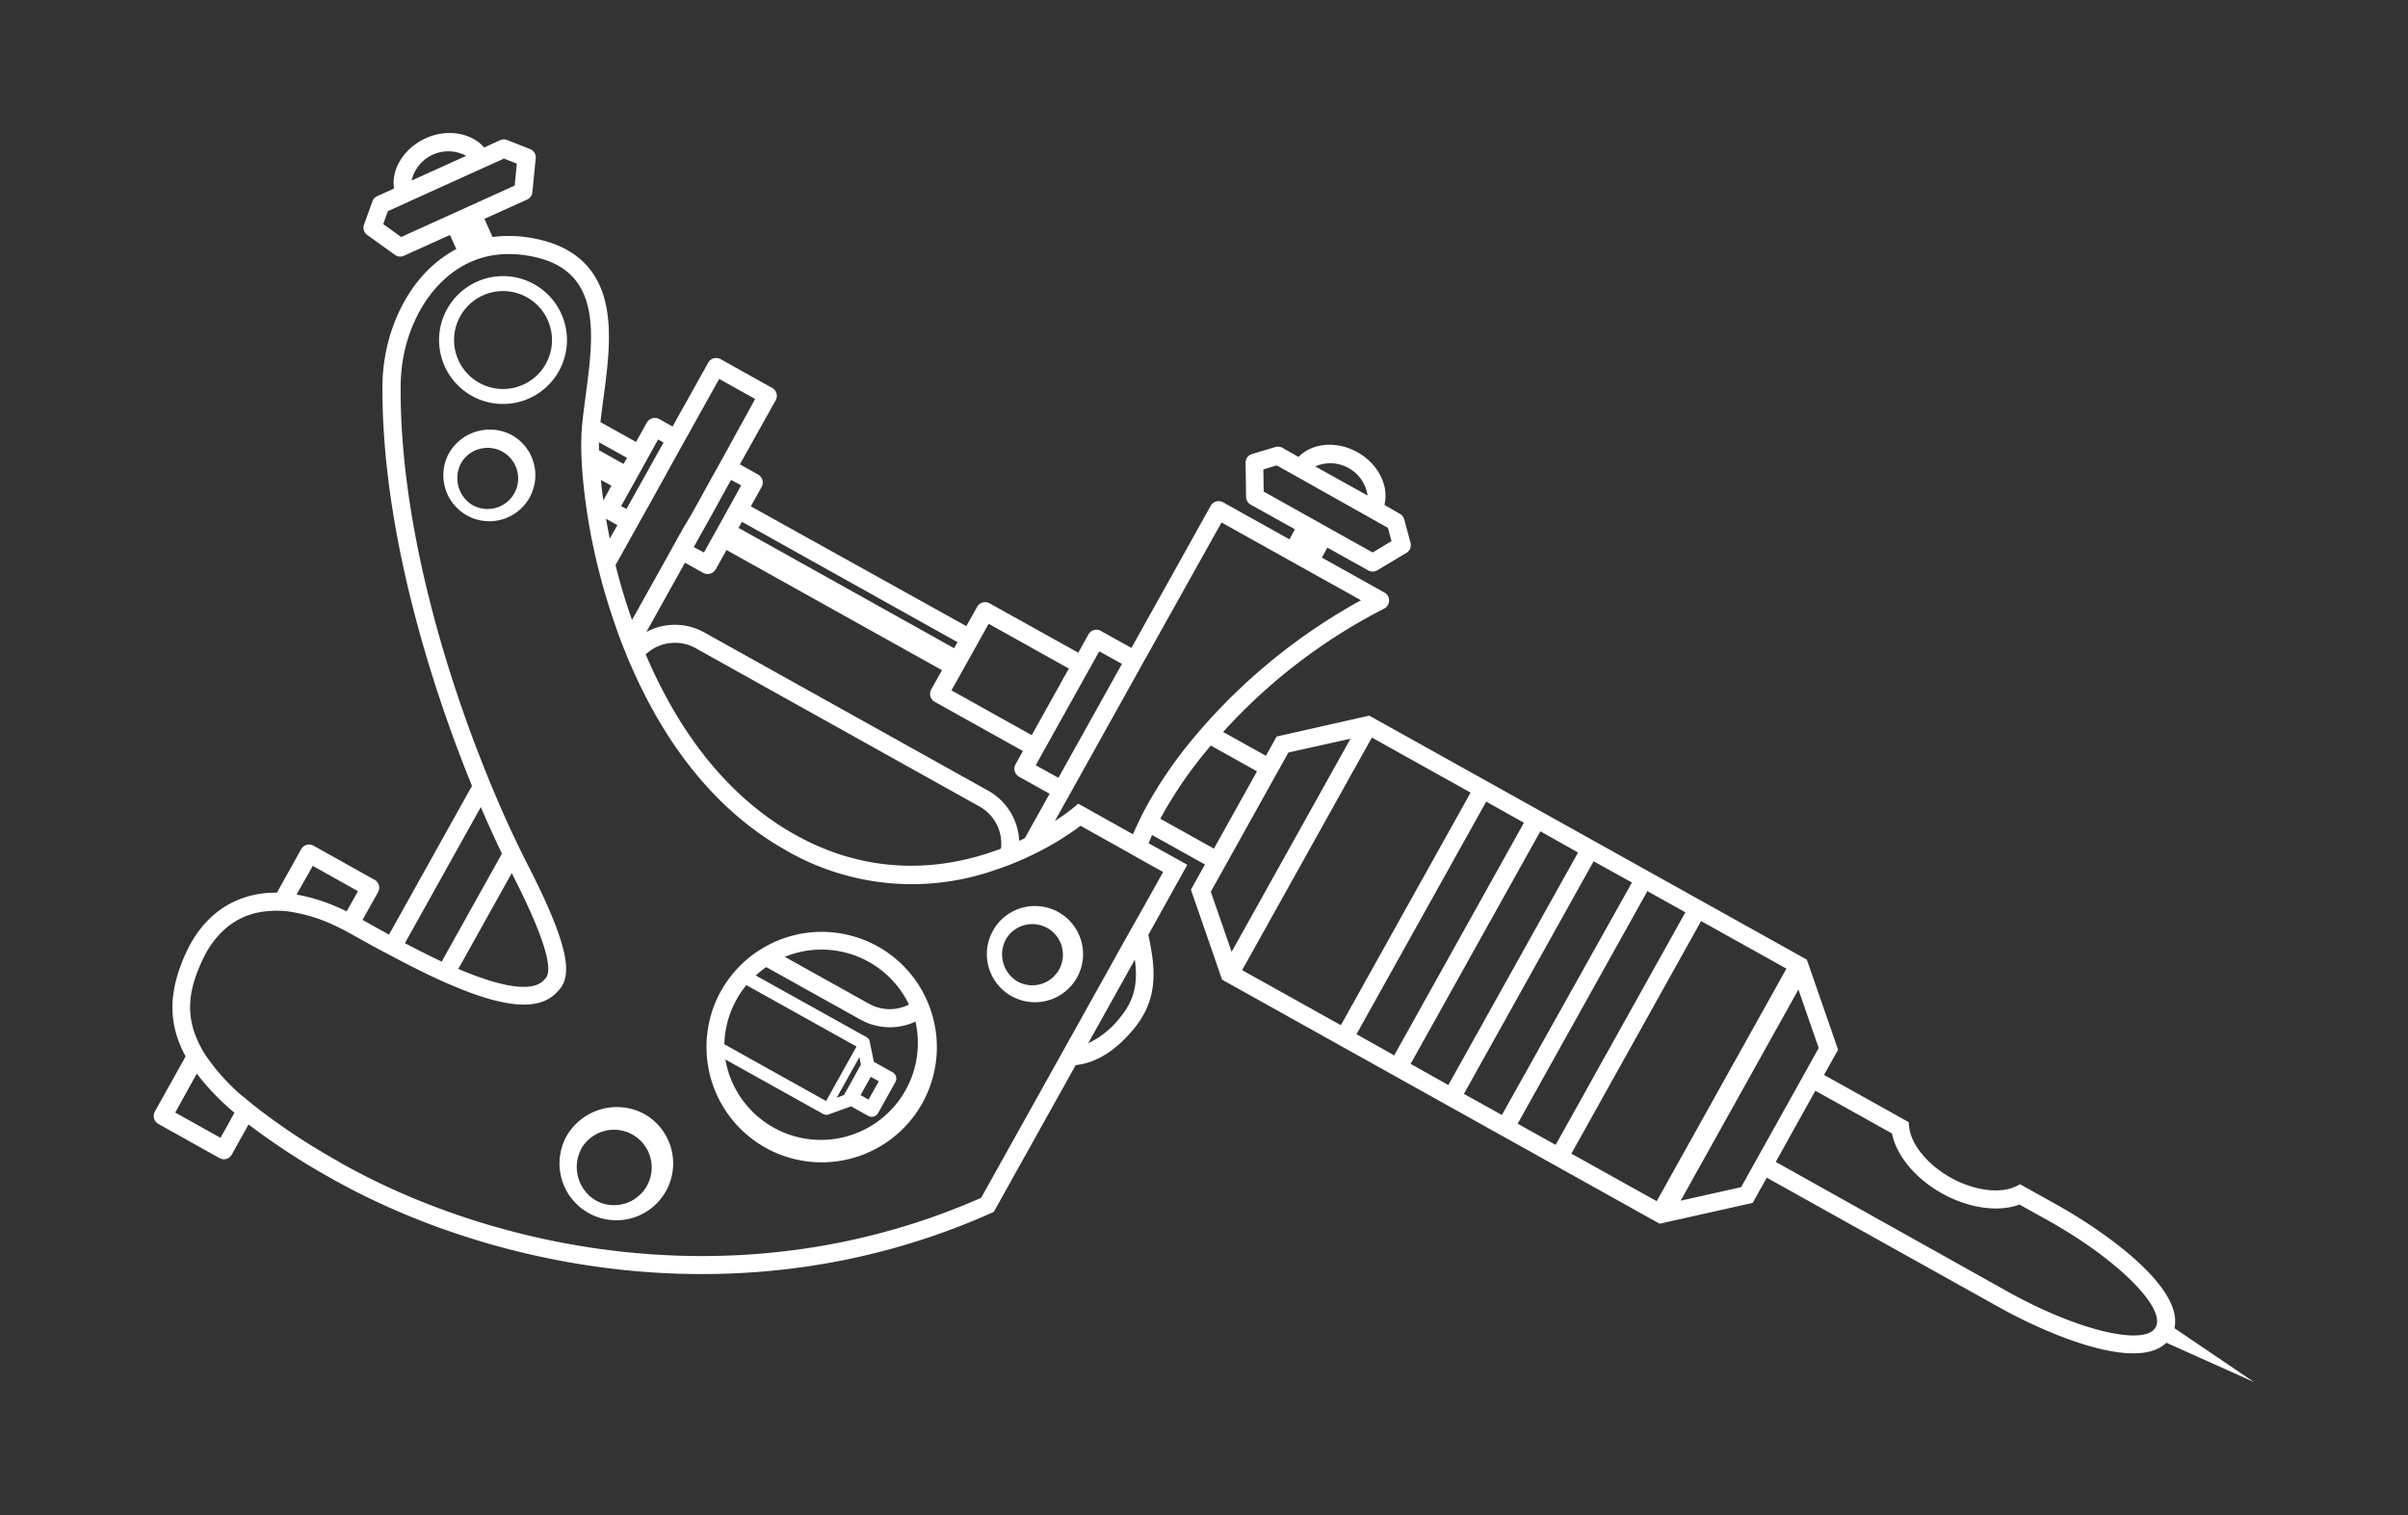 <svg id="Capa_1" data-name="Capa 1" xmlns="http://www.w3.org/2000/svg" viewBox="0 0 447.02 281.3"><rect x="0" y="0" width="447.02" height="281.3" fill="#333333" stroke="none"/><defs><style>.cls-1{fill:#fff;}</style></defs><title>machine-tatto</title><path class="cls-1" d="M103.75,68.91A11.87,11.87,0,1,0,87.6,73.5a11.88,11.88,0,0,0,16.15-4.59m-2.43-1.35a9.09,9.09,0,1,1-3.51-12.37,9.1,9.1,0,0,1,3.51,12.37"/><path class="cls-1" d="M183.7,174.19a8.93,8.93,0,1,0,1.52-2.71,8.56,8.56,0,0,0-.87,1.29,9,9,0,0,0-.65,1.42m3.15,0a5.68,5.68,0,1,1,2,8,5.86,5.86,0,0,1-2-8"/><path class="cls-1" d="M83.22,84.38A8.54,8.54,0,1,0,95,80.77a8.72,8.72,0,0,0-11.78,3.61m2.5,1.39a5.68,5.68,0,1,1,2,8,5.85,5.85,0,0,1-2-8"/><path class="cls-1" d="M105,211.24a10.55,10.55,0,1,0,14.55-4.46A10.78,10.78,0,0,0,105,211.24m3.09,1.72a7,7,0,1,1,2.49,9.9,7.23,7.23,0,0,1-2.49-9.9"/><path class="cls-1" d="M131.28,192.07a19.81,19.81,0,0,0-.12,2.67,21.38,21.38,0,1,0,41.69-7,21.71,21.71,0,0,0-1.43-3.37,21.35,21.35,0,0,0-29.26-8.67,21,21,0,0,0-4.91,3.73,18.84,18.84,0,0,0-1.6,1.84,21,21,0,0,0-4.37,10.83m7.33-9.18L159,194.29l-5.64,10.12-18.89-10.54a18,18,0,0,1,4.1-11m23.08,17.05,1.49.82-1.9,3.4-1.49-.83Zm-6.32,3.87h0l4.21-7.53.28,1.39-3.08,5.53-.06.11Zm13.41-17.29a7.9,7.9,0,0,1-7.42-.15l-15.63-8.71a18,18,0,0,1,23.05,8.86m-34.13,10.17,18.21,10.15a1.21,1.21,0,0,0,1,.08L158,205.4l3.18,1.77a1.35,1.35,0,0,0,1.83-.52l3.2-5.75a1.34,1.34,0,0,0-.51-1.83l-3.48-1.94-.77-3.78a1.15,1.15,0,0,0-.59-.8L140.3,181.1a16.78,16.78,0,0,1,1.95-1.55l17.48,9.74a11.2,11.2,0,0,0,10.22.37,18,18,0,1,1-35.3,7"/><path class="cls-1" d="M29.39,208.66,40.74,215a1.66,1.66,0,0,0,2.28-.64l3.12-5.6A127.18,127.18,0,0,0,61,218.49l1.07.6c29.33,16.36,76.41,26.41,121.91,6.13l.51-.23,15.2-27.25c3.79-.4,7.42-2.65,10.79-6.73,4.86-5.88,3.88-11.76,2.7-17.46l7.23-13-7.18-4,.21-.52c.14-.33.29-.67.44-1l9.81,5.46-2.61,4.68,5.79,16.71,81.23,45.31,17.27-3.87,2.61-4.68,43.17,24.08c9.28,5.18,25.56,11.94,31,6.56l16.27,7.3-14.76-10c1.71-7.48-12.6-17.77-21.88-22.94l-6.76-3.77-.79.38c-2.93,1.43-7.79.79-12.09-1.61s-7.41-6.2-7.73-9.44l-.08-.87-15.72-8.77,2.61-4.67-5.8-16.73-81.23-45.3L237,136.74l-2,3.57-7.94-4.42A104.37,104.37,0,0,1,256.94,113a1.7,1.7,0,0,0,.93-1.46A1.67,1.67,0,0,0,257,110l-11.6-6.47h0l1-1.87h0l7.58,4.23a1.68,1.68,0,0,0,1.68,0l5.43-3.25a1.67,1.67,0,0,0,.76-1.87l-1.18-4.38a1.72,1.72,0,0,0-.8-1L257,93.73c.89-3.48-1.11-7.59-5-9.77s-8.44-1.72-10.94.87l-3-1.7a1.66,1.66,0,0,0-1.29-.14l-4.34,1.3a1.66,1.66,0,0,0-1.2,1.62l.09,6.34a1.66,1.66,0,0,0,.86,1.44l8.2,4.57-1,1.87h0l-12.34-6.88a1.68,1.68,0,0,0-2.28.64l-14.72,26.4-5.68-3.16a1.69,1.69,0,0,0-2.3.65l-1.89,3.39L183.69,112a1.7,1.7,0,0,0-2.3.66l-2,3.58L139.38,94l2-3.58a1.71,1.71,0,0,0-.66-2.33l-3.37-1.88L144,74.3a1.68,1.68,0,0,0-.65-2.28l-9.59-5.35a1.68,1.68,0,0,0-2.28.65l-6.62,11.86-2.46-1.37a1.71,1.71,0,0,0-2.33.66l-2,3.58-6.6-3.68c.15-1.4.34-2.86.55-4.39.8-6,1.63-12.28.39-17.7-1.48-6.48-5.82-10.49-12.88-11.93A24,24,0,0,0,91.44,44h0l-1.52-3.37,7.91-3.57a1.68,1.68,0,0,0,1-1.37l.62-6.3a1.66,1.66,0,0,0-1.06-1.72l-4.21-1.66a1.68,1.68,0,0,0-1.3,0l-3,1.37C87.53,24.67,83,23.84,79,25.68S72.56,31.44,73.16,35L70,36.43a1.62,1.62,0,0,0-.88,1l-1.54,4.26a1.67,1.67,0,0,0,.59,1.93l5.15,3.7.16.1a1.65,1.65,0,0,0,1.5.07l8.55-3.87h0l1.18,2.62a21.59,21.59,0,0,0-3.48,2.3C75,53.53,71.1,62.35,71,71.52,70.81,97.44,79.5,126,87.62,145.9l-15.4,27.61c-1.67-.91-3.26-1.8-4.7-2.61l-.22-.12,2.89-5.17a1.67,1.67,0,0,0-.65-2.27L58.19,157a1.68,1.68,0,0,0-2.28.65l-4.5,8.08a18.38,18.38,0,0,0-6.06.9c-4.76,1.57-8.53,5.17-10.89,10.41-2.84,6.29-3.66,12.4,0,19.08l-5.72,10.25a1.69,1.69,0,0,0,.65,2.28M86.55,28.93,76.41,33.52a7,7,0,0,1,10.14-4.59m9,5.52L74.47,44l-3.33-2.4.87-2.4,3.83-1.74h0l14-6.34,3.72-1.68,2.38.93ZM253.88,92l-9.72-5.41A7,7,0,0,1,253.88,92m-19.29-.74-.06-4.11L237,86.4l3.69,2.06L254.1,96h0l3.56,2,.66,2.47-3.51,2.1ZM66.45,165.45l-2.1,3.76a34.9,34.9,0,0,0-9.29-3.14l3-5.32Zm22.81-15.62c1.36,3.17,2.68,6.07,3.92,8.64L82,178.52c-2.3-1.08-4.61-2.25-6.83-3.42ZM95,162.1c5.86,11.44,7.93,18.05,6.17,19.65l-.14.15c-1.79,2.07-6.55,1.69-13.77-1.13-.71-.27-1.44-.57-2.18-.89ZM116.39,85l-.63,1.13-4.57-2.55c0-.52,0-1,0-1.48ZM112.5,96.31l2.11,1.18L113.2,100c-.26-1.27-.49-2.52-.7-3.72m-1-7.2,2,1.09L112,92.91c-.19-1.32-.33-2.59-.45-3.8m11.63-6.94L122,84.26l-1.64,2.95-.63,1.13-.63,1.12-.37.66-1.28,2.29-1.15,2.08-1-.53,1.16-2.08,1.28-2.29.37-.67.62-1.12.63-1.13,1.65-3,1.16-2.08Zm11.26,2.36-1.67,3-1.16,2.08-1.65,3-.63,1.13-.63,1.13-.36.66h0L127,97.76l-1.17,2.08-1.66,3-6.84,12.26c-1.23-3.47-2.24-6.9-3.06-10.19l3.23-5.79,1.67-3,1.16-2.07,1.28-2.29.37-.67.62-1.12.63-1.13,1.65-3,1.16-2.09,1.67-3,5.8-10.4,6.67,3.72Zm10.92,69.11c-10.71-6.75-19.28-17.57-25.49-32.15a7.91,7.91,0,0,1,9.26-1.16l52.69,29.39a7.9,7.9,0,0,1,4,7.83c-9.76,3.73-24.65,6-40.45-3.91m43.83,2.47a11.23,11.23,0,0,0-5.74-9.31l-52.7-29.38a11.2,11.2,0,0,0-10.77-.09l7.17-12.86,3.37,1.88a1.73,1.73,0,0,0,2.34-.66l2-3.58,40,22.31-2,3.58a1.69,1.69,0,0,0,.66,2.3l16.37,9.13-1.38,2.47a1.7,1.7,0,0,0,.66,2.3l5.67,3.16-4.6,8.25c-.34.17-.69.34-1.06.5M136.39,92.28l-1.65,3-.63,1.13-.63,1.13-.37.66-1.27,2.29-1.16,2.08-1.88-1L130,99.39l1.28-2.29.37-.66.63-1.13.63-1.13,1.64-3,1.16-2.08,1.88,1Zm41.36,26.94-.63,1.12L137.1,98l.63-1.13Zm20.67,4.9-6.89,12.36-14.9-8.31,2-3.58,2.91-5.21,2-3.57Zm9.86-.87-11.8,21.16-4.2-2.34,1.36-2.46s0,0,0,0l8.54-15.31h0l1.89-3.38ZM273,147.15h0l-24.08,43.18h0l-18.33-10.22,24.08-43.18Zm19.95,11.12h0l-24.08,43.17-7-3.93,24.08-43.18Zm10,5.57h0L278.81,207h0l-7.05-3.92,24.08-43.18h0ZM307.55,223l-15.84-8.82L315.79,171l15.84,8.83Zm-18.76-10.45-7.05-3.93,24.08-43.18,7.05,3.93Zm40.86,3.16L337,202.5l14.23,7.93c.81,4.1,4.36,8.39,9.3,11.14s10.45,3.52,14.36,2.06l5.28,2.94c12.86,7.17,22,16.26,20,19.85s-14.55.57-27.41-6.6ZM312,222.91h0l21.86-39.2,3.76,10.86-1.87,3.37L323.22,220.4ZM251.82,192h0l24.08-43.18,7,3.93h0l-24.08,43.18L251.82,192Zm-25.17-29.81,11.26-20.21,1.27-2.27,11.53-2.57h0l-22.07,39.57h0l-3.87-11.16ZM215.4,152a77.8,77.8,0,0,1,9.38-13.58l8.57,4.78-8,14.35Zm-5.08,2.88-10.16-5.68-.89.75a33.85,33.85,0,0,1-3.44,2.46l1.93-3.46,15.09-27.06L226.76,97l25.89,14.44A108.73,108.73,0,0,0,224,134.19c-.77.85-1.51,1.71-2.24,2.59a79.41,79.41,0,0,0-9.3,13.62c-.53,1-1,2-1.47,3-.21.45-.41.89-.59,1.33l-.08.18M202,193.71l8.67-15.56c.51,3.81.21,7.2-2.71,10.72a16.47,16.47,0,0,1-6,4.84m-156.82,9.9a37.72,37.72,0,0,1-6.85-7.52,19.82,19.82,0,0,1-1.87-3.52c-2.19-5.38-.85-9.9,1.07-14.14s5-7.34,8.89-8.61a14.12,14.12,0,0,1,3.09-.64,18,18,0,0,1,3.8,0,29.78,29.78,0,0,1,9.42,2.92c.81.38,1.64.81,2.47,1.28l.5.28.21.12.19.1c1.51.84,3,1.68,4.52,2.49l3,1.58c2.32,1.23,4.61,2.38,6.83,3.43q1.56.73,3.06,1.38c9,3.87,16.44,5.42,20,1.34,2.75-2.59,2.72-7.55-5.68-23.9-.27-.54-.56-1.1-.84-1.68-.58-1.16-1.17-2.39-1.78-3.69-1.24-2.64-2.54-5.58-3.86-8.76-.54-1.28-1.08-2.62-1.62-4C82,122.72,74.18,95.91,74.38,71.55c.06-8.2,3.5-16,9-20.46,4.33-3.5,9.54-4.67,15.5-3.46,12.94,2.63,11.36,14.47,9.83,25.91-.13,1-.27,2.06-.39,3.06s-.22,1.84-.3,2.73c0,.29,0,.61-.07.93,0,.86-.07,1.84-.05,2.93s.07,2.53.17,4a110.29,110.29,0,0,0,2.73,17.25c.37,1.54.78,3.11,1.22,4.7.91,3.21,2,6.52,3.24,9.85.25.65.5,1.29.77,1.94.16.42.34.84.51,1.26.11.26.22.53.34.79.25.6.52,1.19.78,1.78,6.41,14.25,15.14,24.93,25.94,31.74.85.54,1.71,1,2.55,1.51a46.69,46.69,0,0,0,38.08,3.68c1-.34,2-.69,3-1.06l.36-.14,1.14-.46c1.43-.6,2.76-1.23,4-1.85a54.64,54.64,0,0,0,7.87-4.87l8.72,4.88,3,1.7,3.6,2-3.66,6.56L209.68,173l-11.93,21.4L196,197.53l-13.86,24.85c-44.21,19.48-89.89,9.69-118.4-6.21-.36-.19-.71-.39-1-.59a121.81,121.81,0,0,1-14.91-9.8c-.94-.73-1.81-1.46-2.63-2.17m-12.67,2.94,4-7.23a45.58,45.58,0,0,0,7,7.27l-2.59,4.65Z"/></svg>